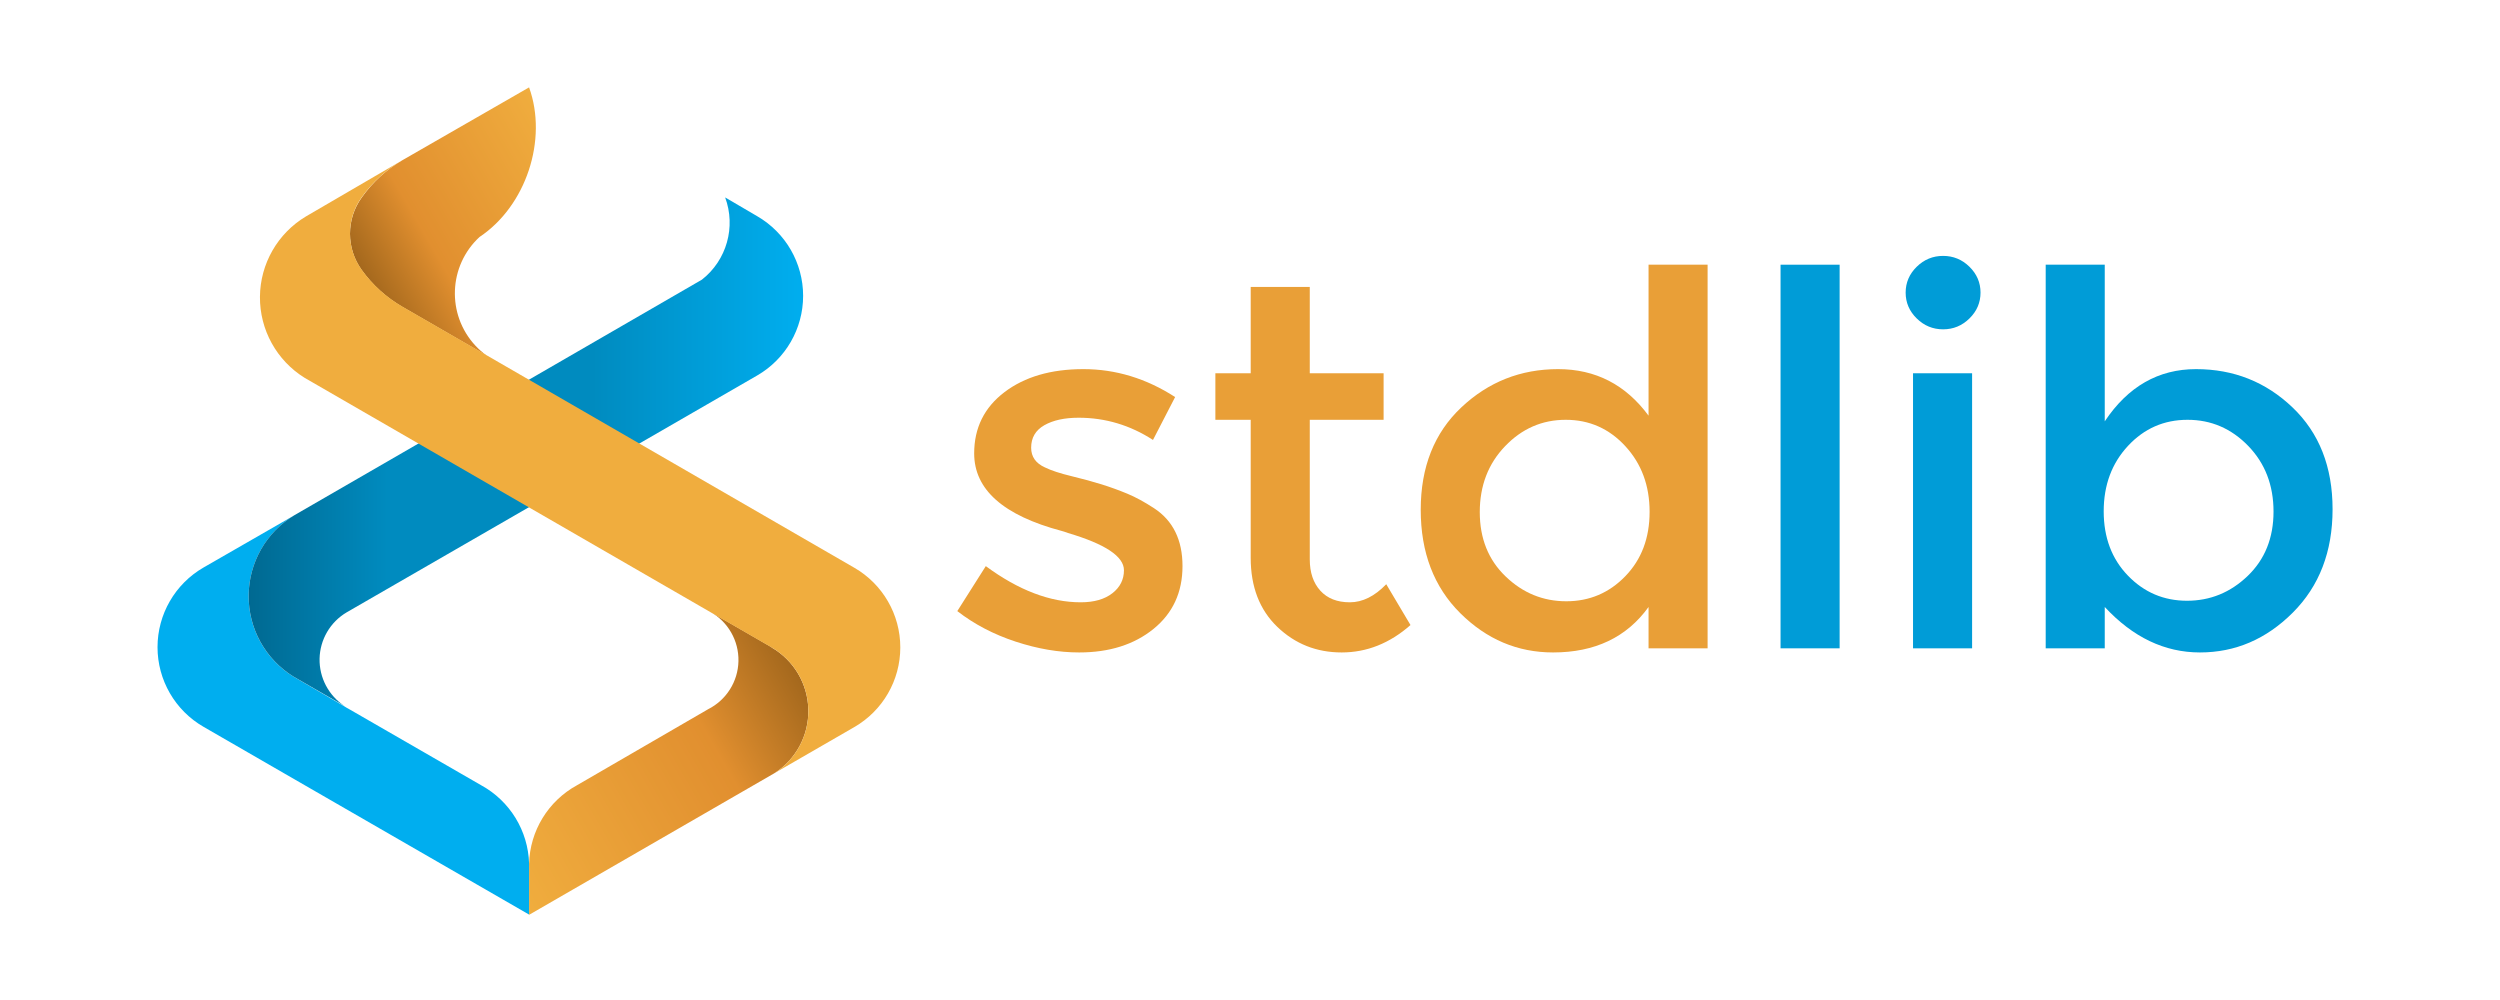 <svg xmlns="http://www.w3.org/2000/svg" xmlns:xlink="http://www.w3.org/1999/xlink" width="100" height="40" x="0" y="0" version="1.1" viewBox="0 0 100 40"><defs><linearGradient id="Gradient_1" x1="30.145" x2="46.536" y1="23.745" y2="14.279" gradientTransform="matrix(0.5, 0, 0, 0.5, 0, 0)" gradientUnits="userSpaceOnUse"><stop offset="0" stop-color="#A4681D"/><stop offset=".31" stop-color="#E18F2F"/><stop offset=".679" stop-color="#E99F37"/><stop offset="1" stop-color="#F0AD3E"/></linearGradient><linearGradient id="Gradient_2" x1="38.896" x2="63.387" y1="67.222" y2="53.081" gradientTransform="matrix(0.5, 0, 0, 0.5, 0, 0)" gradientUnits="userSpaceOnUse"><stop offset="0" stop-color="#F0AD3E"/><stop offset=".69" stop-color="#E18F2F"/><stop offset="1" stop-color="#A4681D"/></linearGradient><linearGradient id="Gradient_3" x1="19.89" x2="64.252" y1="36.15" y2="36.15" gradientTransform="matrix(0.5, 0, 0, 0.5, 0, 0)" gradientUnits="userSpaceOnUse"><stop offset="0" stop-color="#006991"/><stop offset=".25" stop-color="#008BBF"/><stop offset=".62" stop-color="#008BBF"/><stop offset="1" stop-color="#00AEEF"/></linearGradient></defs><g id="logo"><g><path fill="#E99F37" d="M46.14,25.157 Q44.979,26.098 43.165,26.098 Q41.942,26.098 40.623,25.664 Q39.305,25.23 38.292,24.444 L39.432,22.645 Q41.393,24.092 43.229,24.092 Q44.03,24.092 44.494,23.73 Q44.958,23.369 44.958,22.81 Q44.958,21.983 42.722,21.321 Q42.554,21.259 42.469,21.238 Q38.967,20.308 38.967,18.136 Q38.967,16.606 40.18,15.685 Q41.393,14.765 43.334,14.765 Q45.275,14.765 47.005,15.882 L46.119,17.598 Q44.747,16.709 43.144,16.709 Q42.3,16.709 41.773,17.009 Q41.246,17.309 41.246,17.909 Q41.246,18.446 41.794,18.695 Q42.174,18.881 42.859,19.046 Q43.545,19.212 44.072,19.377 Q44.6,19.543 45.096,19.749 Q45.591,19.956 46.161,20.328 Q47.3,21.073 47.3,22.645 Q47.3,24.216 46.14,25.157 z"/><path fill="#E99F37" d="M52.391,16.792 L52.391,22.376 Q52.391,23.162 52.813,23.627 Q53.235,24.092 53.994,24.092 Q54.753,24.092 55.45,23.369 L56.42,25.002 Q55.175,26.098 53.667,26.098 Q52.159,26.098 51.093,25.075 Q50.028,24.051 50.028,22.314 L50.028,16.792 L48.615,16.792 L48.615,14.931 L50.028,14.931 L50.028,11.477 L52.391,11.477 L52.391,14.931 L55.344,14.931 L55.344,16.792 z"/><path fill="#E99F37" d="M58.411,24.527 Q56.829,22.955 56.829,20.39 Q56.829,17.826 58.453,16.296 Q60.077,14.765 62.324,14.765 Q64.57,14.765 65.942,16.626 L65.942,10.588 L68.304,10.588 L68.304,25.933 L65.942,25.933 L65.942,24.279 Q64.634,26.098 62.123,26.098 Q59.993,26.098 58.411,24.527 z M60.225,23.058 Q61.258,24.051 62.651,24.051 Q64.043,24.051 65.013,23.048 Q65.984,22.045 65.984,20.473 Q65.984,18.901 65.013,17.847 Q64.043,16.792 62.63,16.792 Q61.216,16.792 60.204,17.847 Q59.191,18.901 59.191,20.484 Q59.191,22.066 60.225,23.058 z"/><path fill="#009CD7" d="M73.585,25.933 L71.222,25.933 L71.222,10.588 L73.585,10.588 z"/><path fill="#009CD7" d="M78.884,25.933 L76.521,25.933 L76.521,14.931 L78.884,14.931 z M76.226,11.704 Q76.226,11.105 76.669,10.67 Q77.112,10.236 77.724,10.236 Q78.335,10.236 78.778,10.67 Q79.221,11.105 79.221,11.704 Q79.221,12.304 78.778,12.738 Q78.335,13.173 77.724,13.173 Q77.112,13.173 76.669,12.738 Q76.226,12.304 76.226,11.704 z"/><path fill="#009CD7" d="M91.7,16.296 Q93.303,17.826 93.303,20.37 Q93.303,22.914 91.711,24.506 Q90.118,26.098 87.998,26.098 Q85.878,26.098 84.19,24.279 L84.19,25.933 L81.828,25.933 L81.828,10.588 L84.19,10.588 L84.19,16.854 Q85.583,14.765 87.84,14.765 Q90.097,14.765 91.7,16.296 z M85.119,23.027 Q86.089,24.03 87.481,24.03 Q88.873,24.03 89.907,23.038 Q90.941,22.045 90.941,20.463 Q90.941,18.881 89.928,17.836 Q88.916,16.792 87.502,16.792 Q86.089,16.792 85.119,17.836 Q84.148,18.881 84.148,20.452 Q84.148,22.024 85.119,23.027 z"/></g><path fill="url(#Gradient_1)" d="M21.163,3.495 L16.098,6.407 C15.452,6.785 14.896,7.296 14.465,7.907 C13.845,8.771 13.845,9.934 14.465,10.797 C14.898,11.401 15.455,11.906 16.098,12.277 L19.458,14.218 C19.297,14.1 19.148,13.968 19.013,13.822 C17.86,12.577 17.935,10.633 19.18,9.48 C21.04,8.242 21.92,5.587 21.163,3.495 z"/><path fill="url(#Gradient_2)" d="M30.863,25.888 L28.413,24.473 C29.124,24.873 29.556,25.631 29.538,26.447 C29.52,27.262 29.054,28.001 28.326,28.368 L23.083,31.408 C21.926,32.039 21.194,33.239 21.163,34.556 L21.163,36.593 L30.968,30.933 C31.837,30.381 32.355,29.415 32.333,28.386 C32.312,27.357 31.755,26.414 30.863,25.898 z"/><path fill="#00AEEF" d="M11.735,27.063 C10.613,26.369 9.935,25.139 9.946,23.82 C9.956,22.501 10.653,21.282 11.785,20.605 L8.142,22.7 C7.003,23.357 6.301,24.572 6.301,25.887 C6.301,27.201 7.003,28.417 8.142,29.073 L11.347,30.923 L21.163,36.583 L21.163,34.546 C21.128,33.233 20.396,32.037 19.243,31.408 L13.993,28.381 C13.919,28.343 13.847,28.301 13.778,28.256 z"/><path fill="url(#Gradient_3)" d="M25.578,17.738 L30.286,15.02 C31.424,14.363 32.125,13.148 32.125,11.834 C32.125,10.519 31.424,9.305 30.286,8.647 L29.006,7.897 C29.443,9.078 29.069,10.407 28.078,11.185 L21.163,15.185 L11.785,20.603 C10.653,21.28 9.956,22.498 9.946,23.818 C9.935,25.137 10.613,26.366 11.735,27.061 L13.785,28.243 C13.146,27.826 12.767,27.108 12.783,26.345 C12.8,25.582 13.21,24.881 13.868,24.493 z"/><path fill="#F0AD3E" d="M16.098,12.265 C15.455,11.893 14.898,11.389 14.465,10.785 C13.845,9.921 13.845,8.758 14.465,7.895 C14.897,7.288 15.454,6.781 16.098,6.407 L12.238,8.657 C11.106,9.334 10.408,10.553 10.398,11.872 C10.388,13.191 11.066,14.421 12.188,15.115 L30.863,25.898 C31.755,26.414 32.312,27.357 32.333,28.386 C32.355,29.415 31.837,30.381 30.968,30.933 L34.173,29.083 C35.312,28.426 36.012,27.211 36.012,25.897 C36.012,24.582 35.312,23.368 34.173,22.71 z"/></g></svg>